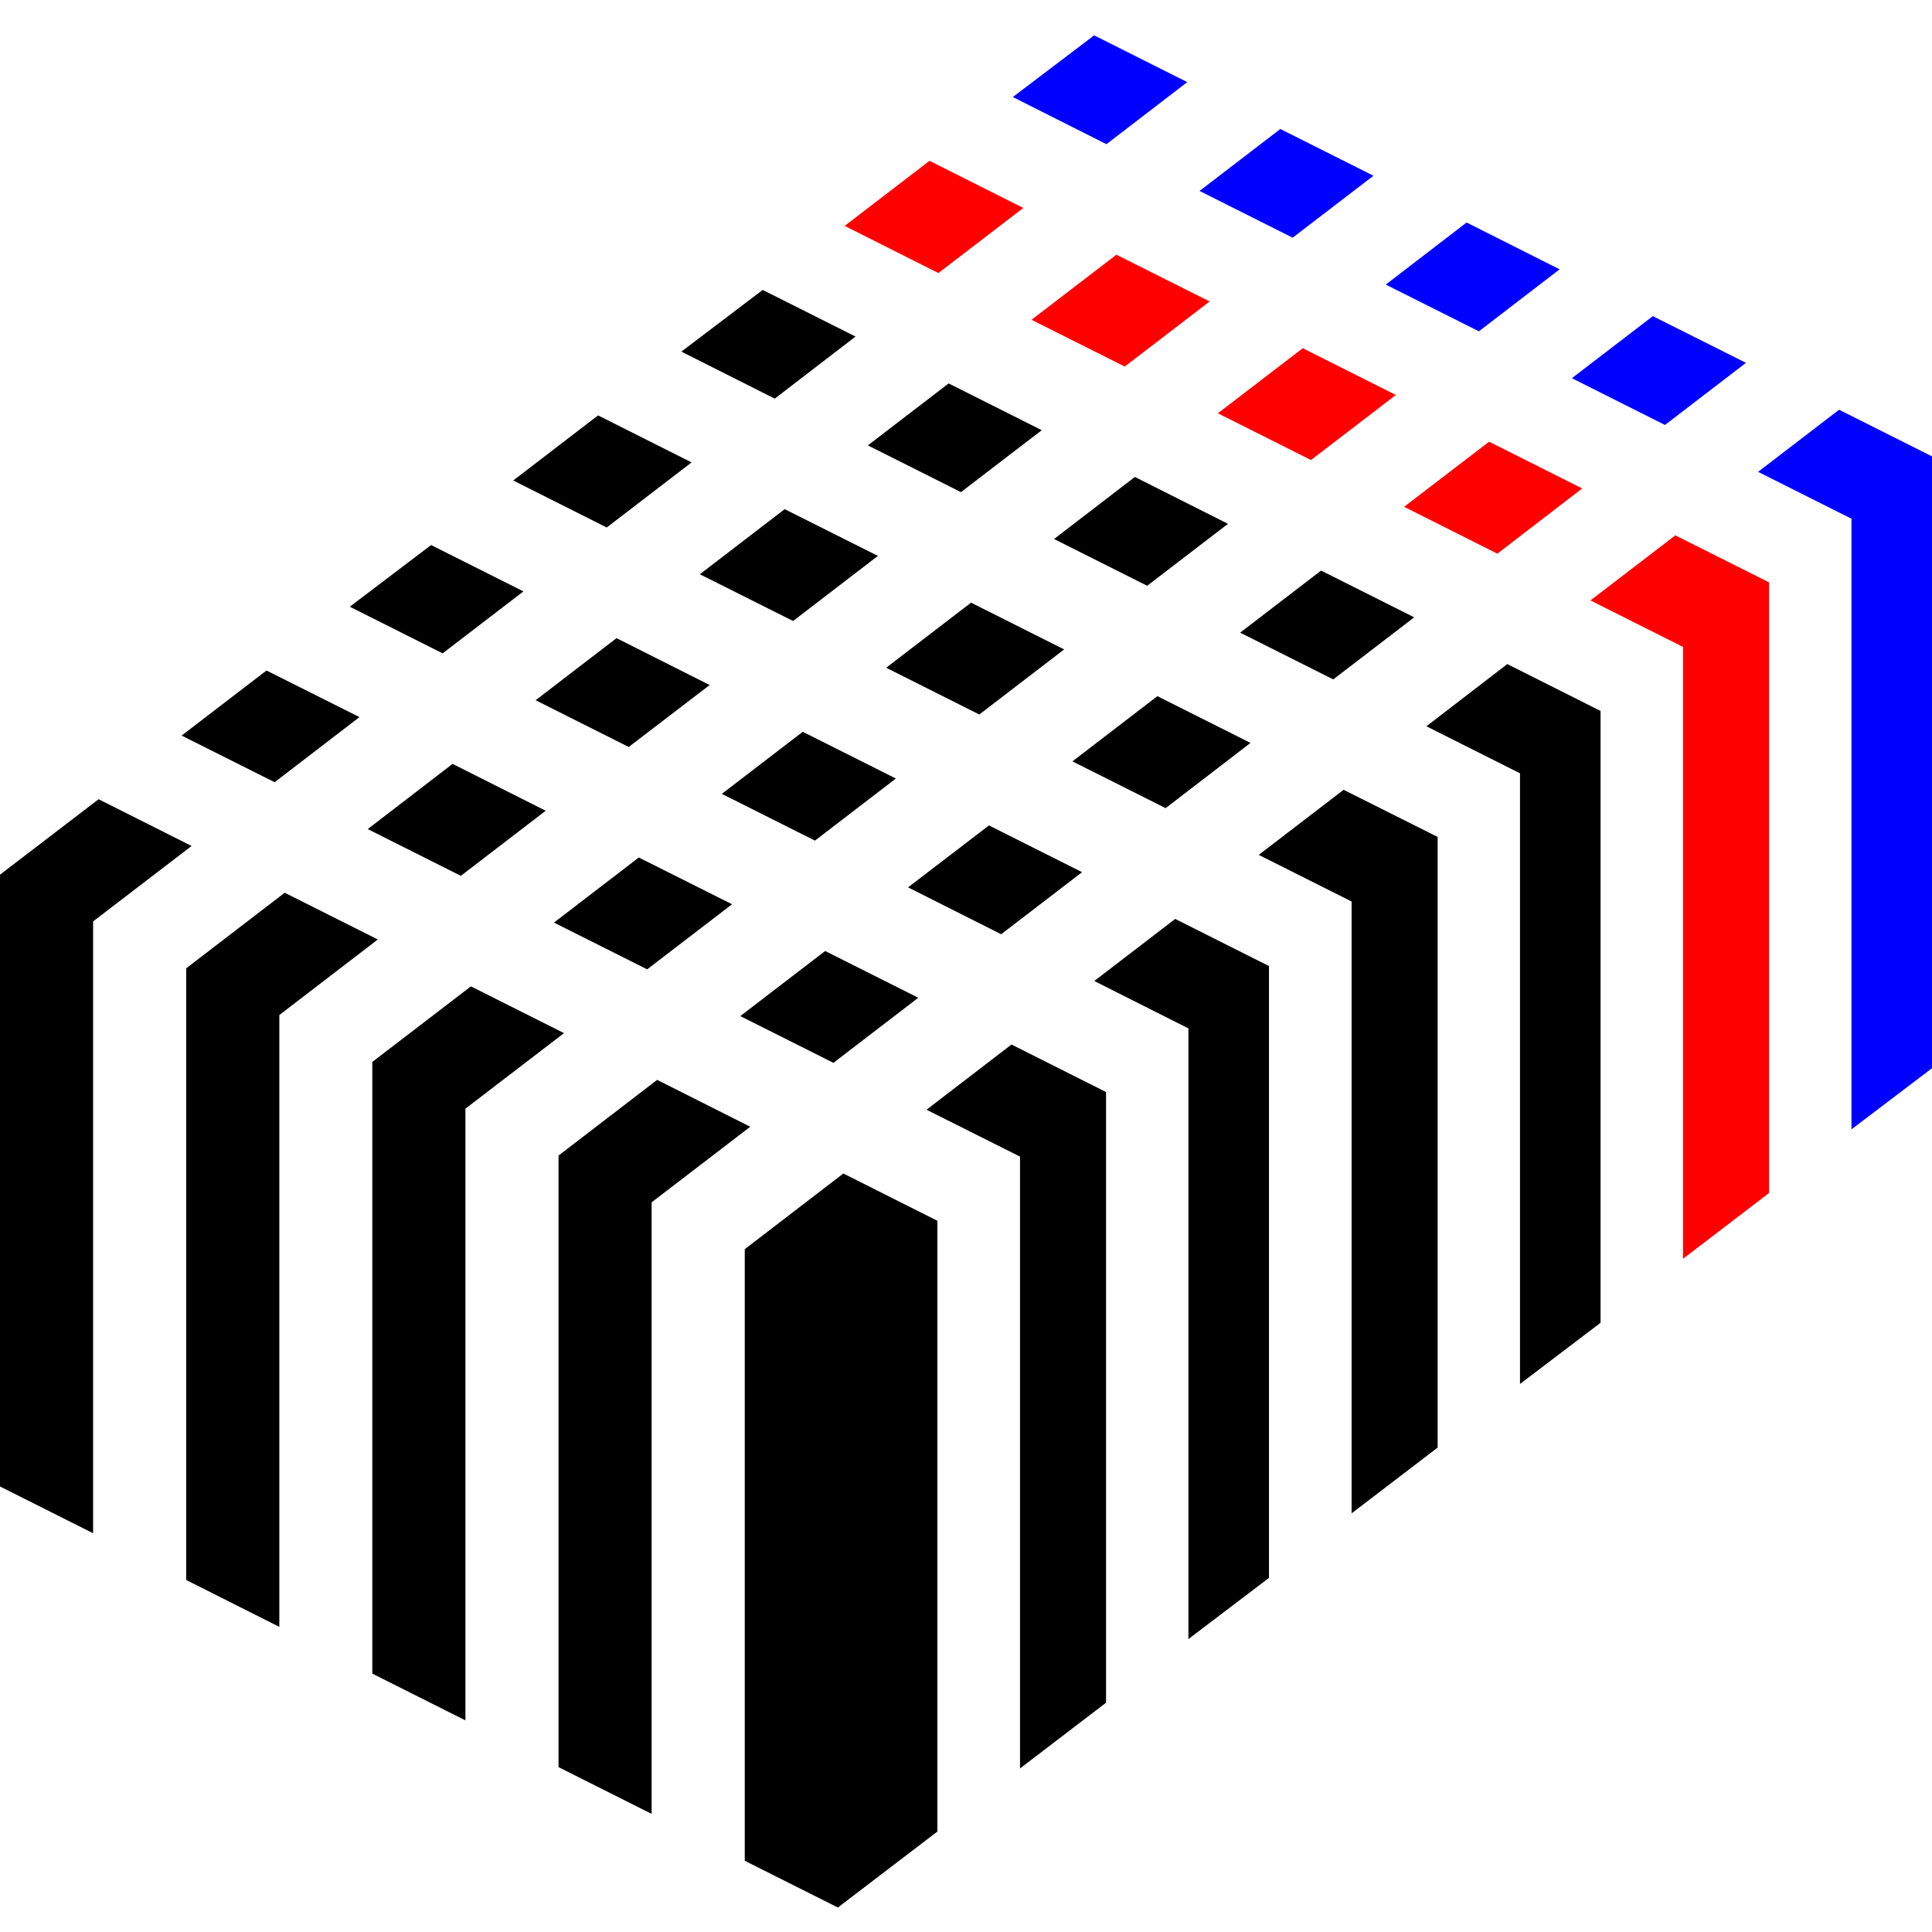 <?xml version="1.0" encoding="utf-8"?>
<!-- Generator: Adobe Illustrator 24.0.0, SVG Export Plug-In . SVG Version: 6.00 Build 0)  -->
<svg version="1.1" id="レイヤー_1" xmlns="http://www.w3.org/2000/svg" xmlns:xlink="http://www.w3.org/1999/xlink" x="0px"
	 y="0px" viewBox="0 0 1475.3 1475.3" style="enable-background:new 0 0 1475.3 1475.3;" xml:space="preserve">
<style type="text/css">
	.st0{fill:#FF0000;}
	.st1{fill:#0000FF;}
</style>
<polygon class="st0" points="709.8,122.8 645,172.5 716.6,208.5 781.4,158.8 "/>
<polygon class="st1" points="906.6,62.7 835.5,27 773.4,74.1 844.9,110.1 906.6,62.7 "/>
<polygon points="456.7,317.2 391.9,366.9 463.3,402.8 528.1,353.1 "/>
<polygon points="582.4,221.4 520.3,268.5 591.6,304.4 653.3,257 "/>
<polygon points="203.5,512 138.7,561.7 209.7,597.3 274.5,547.6 "/>
<polygon points="146.3,646 75.3,610.3 0,667.9 0,1135.1 71.1,1170.8 71.1,703.6 "/>
<polygon points="329.2,416.2 267.1,463.3 338,498.9 399.7,451.6 "/>
<polygon class="st0" points="852.5,194.5 787.7,244.2 858.9,279.9 923.7,230.2 "/>
<polygon class="st1" points="1048.8,134.2 977.7,98.5 977.7,98.5 916,145.8 987.1,181.5 1048.8,134.2 "/>
<polygon points="599.2,388.8 534.4,438.5 605.6,474.2 670.4,424.5 "/>
<polygon points="724.4,292.8 662.7,340.1 733.8,375.8 795.5,328.5 "/>
<polygon points="345.6,583.3 280.8,633.1 351.9,668.8 416.7,619.1 "/>
<polygon points="288.5,717.4 217.4,681.7 142.2,739.4 142.2,1206.5 213.3,1242.3 213.3,775.1 "/>
<polygon points="470.8,487.3 409,534.7 480.1,570.4 541.9,523.1 "/>
<polygon class="st0" points="994.8,265.9 930,315.6 1001.1,351.3 1065.9,301.6 "/>
<polygon class="st1" points="1191,205.7 1119.9,169.9 1119.8,170 1058.2,217.3 1129.3,253 1190.9,205.7 "/>
<polygon points="741.5,460.2 676.7,509.9 747.8,545.6 812.6,495.9 "/>
<polygon points="866.6,364.2 804.9,411.6 876,447.3 937.7,400 "/>
<polygon points="487.8,654.8 423,704.5 494.2,740.2 559,690.5 "/>
<polygon points="430.7,788.9 359.6,753.2 284.3,810.9 284.3,1278 355.4,1313.7 355.4,846.6 "/>
<polygon points="613,558.8 551.2,606.2 622.3,641.9 684.1,594.5 "/>
<polygon class="st0" points="1137.1,337.3 1072.2,387 1143.4,422.8 1208.2,373 "/>
<polygon class="st1" points="1333.3,277.1 1262.1,241.4 1262,241.5 1200.3,288.8 1271.4,324.5 1333.1,277.2 "/>
<polygon points="883.8,531.6 818.9,581.4 890.1,617.1 954.9,567.3 "/>
<polygon points="1008.8,435.7 947,483.1 1018.1,518.8 1079.9,471.4 "/>
<polygon points="630.1,726.2 565.3,775.9 636.4,811.6 701.2,761.9 "/>
<polygon points="572.9,860.4 501.8,824.6 426.5,882.4 426.5,1349.4 497.6,1385.1 497.6,918.1 "/>
<polygon points="755.2,630.3 693.4,677.6 764.5,713.4 826.3,666 "/>
<polygon class="st0" points="1285.2,961.2 1350.9,911 1350.9,444.7 1279.3,408.8 1214.5,458.5 1285.2,494 "/>
<polygon class="st1" points="1413.8,862.4 1475.3,815.7 1475.3,348.5 1404.4,312.9 1404.2,313 1342.5,360.3 1413.8,396.1 "/>
<polygon points="1032.1,1155.6 1097.8,1105.4 1097.8,639.1 1026,603.1 961.2,652.8 1032.1,688.4 "/>
<polygon points="1160.7,1056.8 1222.2,1010.1 1222.2,542.9 1151,507.1 1089.2,554.6 1160.7,590.5 "/>
<polygon points="778.9,1350.4 844.6,1300.2 844.6,833.9 772.4,797.6 707.5,847.4 778.9,883.2 "/>
<polygon points="715.8,1398.6 715.8,932.2 644,896.1 568.7,953.9 568.7,1420.9 639.8,1456.6 "/>
<polygon points="907.5,1251.6 969,1204.9 969,737.7 897.4,701.7 835.6,749.1 907.5,785.3 "/>
</svg>
